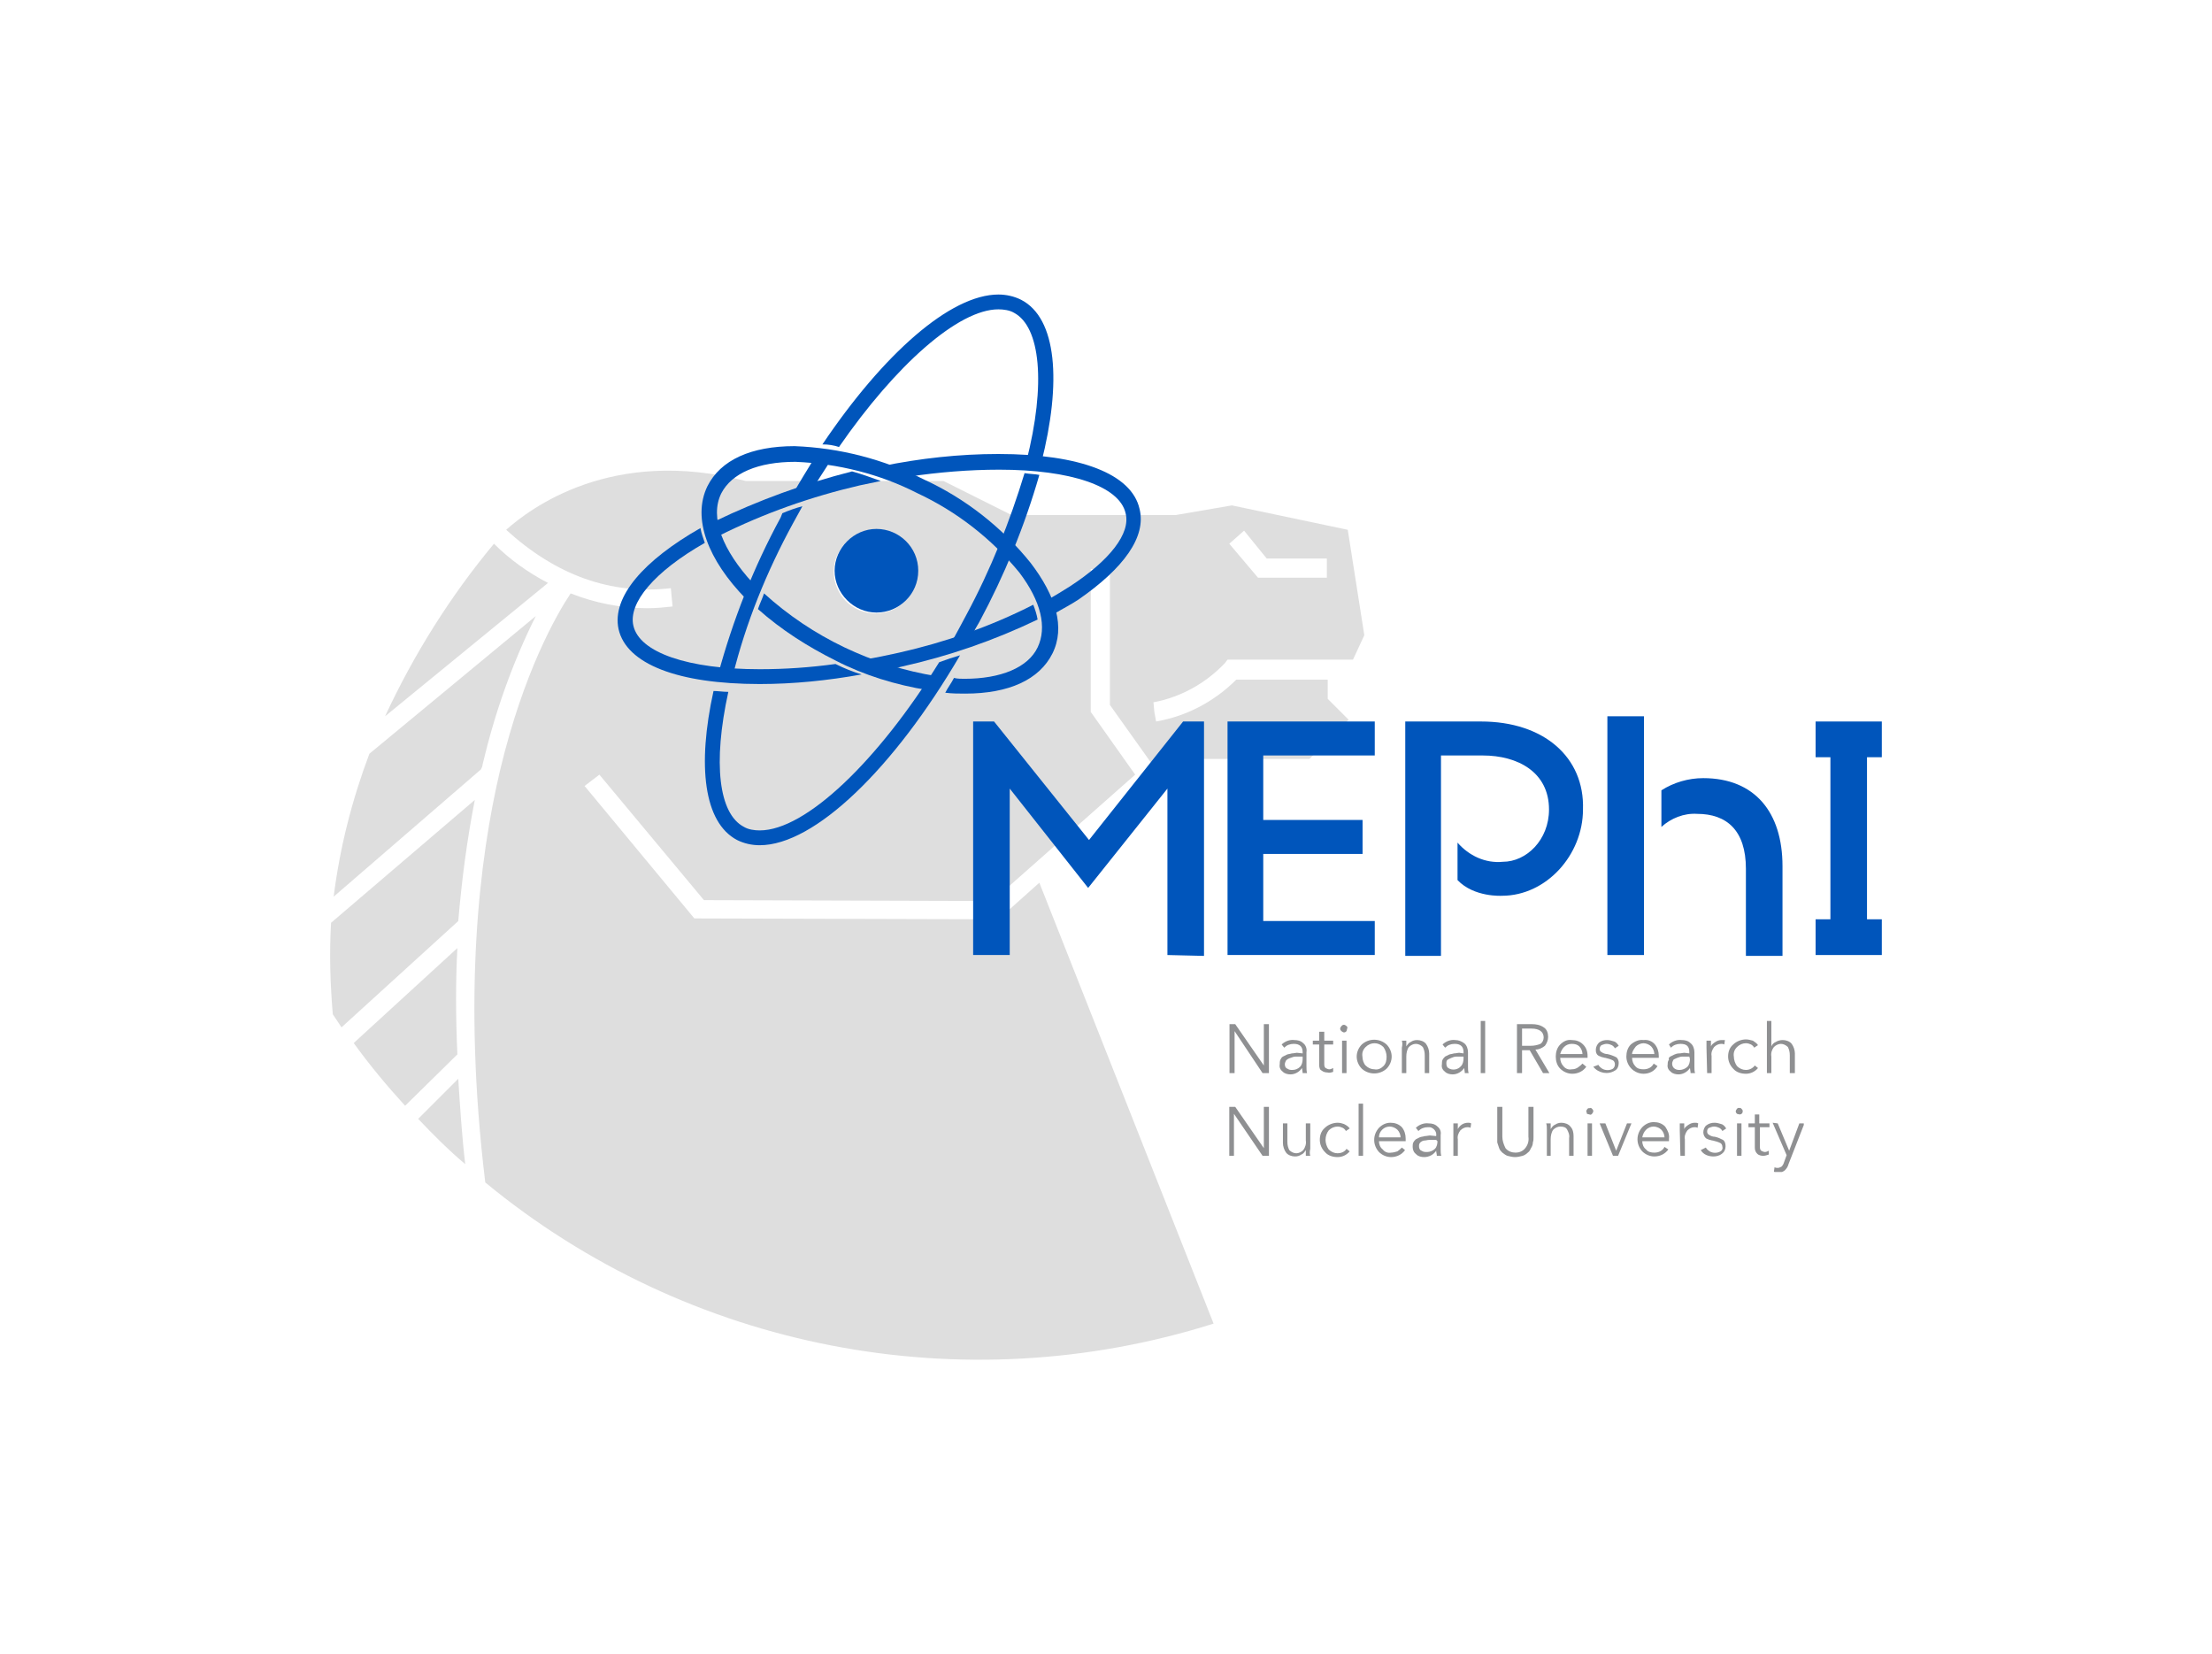 <?xml version="1.0" encoding="utf-8"?>
<!-- Generator: Adobe Illustrator 25.4.1, SVG Export Plug-In . SVG Version: 6.00 Build 0)  -->
<svg version="1.0" id="Layer_1" xmlns="http://www.w3.org/2000/svg" xmlns:xlink="http://www.w3.org/1999/xlink" x="0px" y="0px"
	 viewBox="0 0 253.9 189.8" style="enable-background:new 0 0 253.9 189.8;" xml:space="preserve">
<style type="text/css">
	.st0{fill:#8F9092;}
	.st1{fill:#DEDEDE;}
	.st2{fill:#0055BB;}
	.st3{fill-rule:evenodd;clip-rule:evenodd;fill:#0055BB;}
</style>
<symbol  id="New_Symbol" viewBox="-45.2 -11.9 90.4 23.9">
	<path class="st0" d="M-44.2-11.4l4.5,6.5l0,0v-6.5h0.8v7.7h-1l-4.4-6.6l0,0v6.6h-0.8v-7.7H-44.2z"/>
	<path class="st0" d="M-33.6-6.8V-7c0-0.9-0.5-1.3-1.4-1.3c-0.6,0-1.1,0.2-1.5,0.6l-0.4-0.5c0.5-0.5,1.3-0.8,2-0.7
		c0.5,0,1,0.1,1.4,0.5c0.4,0.3,0.6,0.9,0.5,1.4v2.2c0,0.4,0,0.8,0.1,1.1h-0.7c0-0.3-0.1-0.6-0.1-0.8l0,0c-0.4,0.6-1.1,1-1.8,1
		c-0.4,0-0.9-0.1-1.2-0.4c-0.4-0.3-0.6-0.7-0.5-1.2c0-0.2,0-0.5,0.1-0.7c0.1-0.2,0.2-0.4,0.4-0.5c0.2-0.1,0.4-0.2,0.6-0.3
		c0.2-0.1,0.5-0.1,0.8-0.2c0.3,0,0.6-0.1,0.8-0.1L-33.6-6.8z M-33.6-6.3h-0.2c-0.3,0-0.7,0-0.9,0c-0.3,0-0.5,0.1-0.8,0.2
		C-35.8-6-36-5.9-36.2-5.7c-0.1,0.2-0.2,0.4-0.2,0.6c0,0.3,0.1,0.6,0.4,0.7c0.3,0.2,0.5,0.2,0.8,0.2c0.5,0,0.9-0.2,1.2-0.5
		c0.3-0.3,0.4-0.8,0.4-1.2L-33.6-6.3z"/>
	<path class="st0" d="M-28.8-8.8v0.6h-1.4v3c0,0.3,0,0.5,0.2,0.7c0.2,0.1,0.4,0.2,0.6,0.2c0.2,0,0.4-0.1,0.6-0.2v0.6
		c-0.3,0.1-0.6,0.2-0.9,0.1c-0.3,0-0.7-0.1-0.9-0.3C-30.9-4.2-31-4.6-31-5v-3.2h-1v-0.6h1v-1.4h0.8v1.4H-28.8z"/>
	<path class="st0" d="M-26.7-11.1c0.1,0.1,0.2,0.2,0.1,0.4c0,0.1-0.1,0.3-0.1,0.4c-0.1,0.1-0.2,0.2-0.4,0.2c-0.1,0-0.3-0.1-0.4-0.2
		c-0.1-0.1-0.2-0.2-0.2-0.4c0-0.1,0.1-0.3,0.2-0.4c0.1-0.1,0.2-0.2,0.4-0.2C-27-11.3-26.8-11.2-26.7-11.1z M-26.7-8.8v5.1h-0.7v-5.1
		H-26.7z"/>
	<path class="st0" d="M-20.4-8.2c0.5,0.5,0.8,1.2,0.8,1.9c0,0.7-0.3,1.4-0.8,1.9c-1.1,1-2.8,1-3.9,0c-0.5-0.5-0.8-1.2-0.8-1.9
		c0-0.7,0.3-1.4,0.8-1.9C-23.2-9.2-21.5-9.2-20.4-8.2z M-20.9-4.8c0.4-0.4,0.5-0.9,0.5-1.5c0-0.5-0.2-1.1-0.5-1.5
		c-0.4-0.4-0.9-0.6-1.4-0.6c-0.5,0-1,0.2-1.4,0.6c-0.4,0.4-0.6,0.9-0.5,1.5c0,0.5,0.2,1.1,0.5,1.4c0.4,0.4,0.9,0.6,1.4,0.6
		C-21.8-4.2-21.3-4.4-20.9-4.8z"/>
	<path class="st0" d="M-18-8.8h0.7c0,0.4,0,0.7,0,0.9l0,0c0.2-0.3,0.4-0.6,0.7-0.7c0.3-0.2,0.6-0.3,1-0.3c0.5,0,1.1,0.2,1.4,0.6
		c0.3,0.4,0.5,1,0.5,1.5v3.1h-0.7v-2.8c0-0.5-0.1-0.9-0.3-1.3c-0.3-0.3-0.7-0.5-1.1-0.5c-0.4,0-0.8,0.2-1.1,0.5
		c-0.3,0.4-0.4,1-0.4,1.5v2.6h-0.7v-4C-17.9-8.1-17.9-8.5-18-8.8z"/>
	<path class="st0" d="M-8.3-6.8V-7c0-0.9-0.5-1.3-1.4-1.3c-0.6,0-1.1,0.2-1.5,0.6l-0.4-0.5c0.5-0.5,1.3-0.8,2-0.7
		c0.5,0,1,0.2,1.4,0.5c0.4,0.3,0.6,0.9,0.6,1.4v2.2c0,0.4,0,0.8,0.1,1.1h-0.6c0-0.3-0.1-0.6-0.1-0.8l0,0c-0.4,0.6-1.1,1-1.8,1
		c-0.4,0-0.9-0.1-1.2-0.4c-0.4-0.3-0.6-0.7-0.5-1.2c0-0.2,0-0.5,0.1-0.7c0.1-0.2,0.2-0.3,0.4-0.5c0.2-0.1,0.4-0.2,0.6-0.3
		c0.2-0.1,0.5-0.1,0.8-0.2c0.3,0,0.6-0.1,0.8-0.1L-8.3-6.8z M-8.3-6.3h-0.2c-0.3,0-0.7,0-0.9,0c-0.3,0-0.6,0.1-0.8,0.2
		c-0.2,0.1-0.5,0.2-0.6,0.3c-0.2,0.1-0.2,0.4-0.2,0.6c0,0.3,0.1,0.6,0.3,0.7c0.6,0.4,1.5,0.3,2-0.3c0.3-0.3,0.4-0.8,0.4-1.2
		L-8.3-6.3z"/>
	<path class="st0" d="M-4.9-11.9v8.2h-0.7v-8.2H-4.9z"/>
	<path class="st0" d="M0.9-7.3v3.6H0.1v-7.7h2.3c0.7,0,1.3,0.1,1.9,0.5C4.8-10.6,5-10,5-9.4c0,0.5-0.2,1-0.5,1.4
		C4-7.6,3.5-7.4,3-7.4l2.2,3.7h-1L2.1-7.3H0.9z M0.9-10.7V-8h1.4c0.5,0,1-0.1,1.5-0.3c0.3-0.2,0.5-0.6,0.5-1c0-0.9-0.7-1.4-1.9-1.4
		L0.9-10.7z"/>
	<path class="st0" d="M11.2-6.4c0,0.1,0,0.2,0,0.3H6.9c0,0.5,0.2,1,0.5,1.3c0.3,0.4,0.8,0.6,1.3,0.5c0.4,0,0.7-0.1,1-0.3
		c0.3-0.2,0.5-0.4,0.7-0.6L11-4.7C10.5-4,9.7-3.6,8.8-3.6c-0.7,0-1.4-0.3-1.9-0.8C6.4-4.9,6.2-5.6,6.2-6.3c0-0.7,0.2-1.4,0.7-1.9
		C7.4-8.7,8-9,8.7-8.9c0.7,0,1.3,0.2,1.8,0.7C11-7.7,11.2-7.1,11.2-6.4z M6.9-6.7h3.5c0-0.4-0.2-0.9-0.5-1.2
		C9.6-8.2,9.2-8.3,8.7-8.3c-0.5,0-0.9,0.2-1.2,0.5C7.2-7.5,7-7.1,6.9-6.7z"/>
	<path class="st0" d="M16.1-8l-0.6,0.4c-0.1-0.2-0.3-0.4-0.5-0.5c-0.2-0.1-0.5-0.2-0.8-0.2c-0.3,0-0.5,0.1-0.8,0.2
		c-0.2,0.1-0.3,0.4-0.3,0.6c0,0.2,0.1,0.4,0.3,0.5c0.3,0.2,0.6,0.3,0.9,0.3c0.5,0.1,1,0.3,1.4,0.5c0.3,0.2,0.4,0.6,0.4,0.9
		c0,0.5-0.2,1-0.6,1.2c-1.1,0.7-2.6,0.4-3.4-0.6L12.9-5c0.1,0.2,0.3,0.4,0.6,0.6c0.5,0.3,1.2,0.3,1.7,0c0.2-0.2,0.3-0.4,0.3-0.7
		c0-0.2-0.1-0.5-0.3-0.6C14.8-5.9,14.4-6,14-6.1c-0.2,0-0.3-0.1-0.5-0.1c-0.2-0.1-0.3-0.1-0.5-0.2c-0.2-0.1-0.3-0.2-0.4-0.4
		c-0.1-0.2-0.1-0.4-0.1-0.6c0-0.4,0.2-0.8,0.5-1.1c0.4-0.3,0.8-0.4,1.3-0.4c0.3,0,0.7,0.1,1,0.2C15.7-8.6,15.9-8.3,16.1-8z"/>
	<path class="st0" d="M22.4-6.4c0,0.2,0,0.3,0,0.3h-4.2c0,0.5,0.2,1,0.5,1.3c0.3,0.4,0.8,0.5,1.3,0.5c0.7,0,1.3-0.3,1.6-0.9l0.6,0.4
		C21.7-4,20.9-3.6,20-3.6c-0.7,0-1.4-0.3-1.9-0.8c-0.5-0.5-0.8-1.2-0.8-1.9c0-0.7,0.2-1.4,0.7-1.9C18.6-8.7,19.3-9,20-8.9
		c0.7-0.1,1.4,0.2,1.8,0.7C22.2-7.7,22.4-7.1,22.4-6.4z M18.2-6.7h3.5c0-0.4-0.2-0.9-0.5-1.2c-0.3-0.3-0.8-0.5-1.2-0.5
		c-0.4,0-0.9,0.2-1.2,0.5C18.5-7.5,18.2-7.1,18.2-6.7z"/>
	<path class="st0" d="M27.2-6.8V-7c0-0.9-0.4-1.3-1.4-1.3c-0.6,0-1.1,0.2-1.5,0.6L24-8.2c0.5-0.5,1.3-0.8,2-0.7c0.5,0,1,0.1,1.4,0.5
		c0.4,0.3,0.6,0.9,0.6,1.4v2.2c0,0.4,0,0.8,0.1,1.1h-0.7c0-0.3-0.1-0.6-0.1-0.8l0,0c-0.4,0.6-1.1,1-1.8,1c-0.4,0-0.9-0.1-1.2-0.4
		c-0.4-0.3-0.6-0.7-0.5-1.2c0-0.2,0-0.5,0.2-0.7C23.9-6,24-6.2,24.2-6.3c0.2-0.1,0.4-0.2,0.6-0.3c0.2-0.1,0.5-0.2,0.8-0.2
		c0.3,0,0.6-0.1,0.8-0.1L27.2-6.8z M27.2-6.3H27c-0.3,0-0.7,0-0.9,0c-0.3,0-0.5,0.1-0.8,0.2c-0.2,0.1-0.5,0.2-0.6,0.3
		c-0.1,0.2-0.2,0.4-0.2,0.6c0,0.3,0.1,0.6,0.4,0.8c0.3,0.2,0.6,0.2,0.8,0.2c0.4,0,0.9-0.2,1.2-0.5c0.3-0.3,0.4-0.8,0.4-1.2L27.2-6.3
		z"/>
	<path class="st0" d="M29.9-7.7c0-0.4,0-0.8,0-1.1h0.7c0,0.4,0,0.6,0,0.9l0,0c0.1-0.3,0.4-0.5,0.7-0.7c0.3-0.2,0.6-0.3,1-0.3
		c0.2,0,0.3,0,0.5,0l-0.1,0.7c-0.2-0.1-0.3-0.1-0.5-0.1c-0.4,0-0.8,0.2-1.1,0.5c-0.3,0.4-0.5,0.9-0.4,1.4v2.7h-0.7L29.9-7.7z"/>
	<path class="st0" d="M38-8.1l-0.6,0.4c-0.1-0.2-0.3-0.4-0.5-0.5c-0.2-0.1-0.5-0.2-0.8-0.2c-0.5,0-1,0.2-1.4,0.6
		c-0.4,0.4-0.6,0.9-0.5,1.5c0,0.5,0.2,1.1,0.5,1.5c0.4,0.4,0.9,0.6,1.4,0.6c0.6,0,1.1-0.3,1.4-0.7L38-4.5c-0.5,0.6-1.2,0.9-1.9,0.9
		c-0.7,0-1.5-0.2-2-0.8c-0.5-0.5-0.8-1.2-0.8-1.9c0-0.7,0.2-1.4,0.8-1.9c0.5-0.5,1.3-0.8,2-0.8c0.4,0,0.7,0.1,1.1,0.2
		C37.5-8.6,37.8-8.4,38-8.1z"/>
	<path class="st0" d="M40.1-7.9L40.1-7.9c0.1-0.3,0.4-0.6,0.7-0.7c0.3-0.2,0.7-0.3,1.1-0.3c0.5,0,1.1,0.2,1.4,0.6
		c0.3,0.4,0.5,1,0.5,1.5v3.1H43v-2.8c0-0.5-0.1-0.9-0.3-1.3c-0.3-0.3-0.7-0.5-1.1-0.5c-0.4,0-0.8,0.2-1.1,0.5
		c-0.3,0.4-0.5,0.9-0.4,1.5v2.6h-0.7v-8.2h0.7L40.1-7.9z"/>
	<path class="st0" d="M-44.2,1.6l4.5,6.5l0,0V1.6h0.8v7.7h-1l-4.5-6.6l0,0v6.6h-0.8V1.6H-44.2z"/>
	<path class="st0" d="M-32.4,9.3h-0.7c0-0.4,0-0.6,0-0.9l0,0c-0.2,0.3-0.4,0.6-0.7,0.7c-0.3,0.2-0.6,0.3-1,0.3
		c-0.5,0-1.1-0.2-1.4-0.6c-0.3-0.4-0.5-1-0.5-1.5V4.2h0.7v2.9c0,0.5,0.1,0.9,0.3,1.3c0.3,0.3,0.7,0.5,1.1,0.5c0.4,0,0.8-0.2,1.1-0.5
		c0.3-0.4,0.5-1,0.4-1.5V4.2h0.7v4C-32.5,8.6-32.5,9-32.4,9.3z"/>
	<path class="st0" d="M-26.2,5l-0.6,0.4c-0.1-0.2-0.3-0.4-0.5-0.5c-0.2-0.1-0.5-0.2-0.8-0.2c-0.5,0-1,0.2-1.4,0.6
		C-29.8,5.7-30,6.2-30,6.8c0,0.5,0.2,1.1,0.5,1.5c0.4,0.4,0.9,0.6,1.4,0.6c0.5,0,1.1-0.2,1.4-0.7l0.5,0.4c-0.5,0.6-1.2,0.9-1.9,0.9
		c-0.7,0-1.5-0.2-2-0.8c-0.5-0.5-0.8-1.2-0.8-1.9c0-0.7,0.2-1.4,0.8-1.9c0.5-0.5,1.3-0.8,2-0.8c0.4,0,0.7,0.1,1,0.2
		C-26.7,4.5-26.4,4.7-26.2,5z"/>
	<path class="st0" d="M-24.1,1.1v8.2h-0.7V1.1H-24.1z"/>
	<path class="st0" d="M-17.4,6.6c0,0.1,0,0.3,0,0.4h-4.2c0,0.5,0.2,1,0.6,1.3c0.3,0.4,0.8,0.6,1.3,0.5c0.3,0,0.7-0.1,1-0.2
		c0.3-0.2,0.5-0.4,0.7-0.6l0.5,0.4c-0.5,0.7-1.3,1.1-2.2,1.1c-0.7,0-1.4-0.3-1.9-0.8c-1-1.1-1-2.7,0-3.8c0.5-0.5,1.1-0.8,1.8-0.8
		c0.7,0,1.3,0.2,1.8,0.7C-17.6,5.3-17.4,5.9-17.4,6.6z M-21.6,6.4h3.4c0-0.4-0.2-0.9-0.5-1.2c-0.3-0.3-0.8-0.5-1.2-0.5
		c-0.5,0-0.9,0.2-1.2,0.5C-21.4,5.5-21.6,5.9-21.6,6.4z"/>
	<path class="st0" d="M-12.6,6.2V6.1c0.1-0.6-0.4-1.2-1-1.3c-0.1,0-0.2,0-0.3,0c-0.6,0-1.1,0.2-1.5,0.6l-0.4-0.5
		c0.5-0.5,1.3-0.8,2-0.7c0.5,0,1,0.1,1.4,0.5C-12,5-11.8,5.5-11.9,6v2.2c0,0.4,0,0.8,0.1,1.1h-0.7c0-0.3-0.1-0.5-0.1-0.8l0,0
		c-0.4,0.6-1.1,1-1.9,1c-0.4,0-0.9-0.1-1.2-0.4c-0.4-0.3-0.6-0.7-0.6-1.2c0-0.2,0-0.5,0.1-0.7c0.1-0.2,0.2-0.3,0.4-0.5
		c0.2-0.1,0.4-0.2,0.6-0.3c0.2-0.1,0.5-0.1,0.8-0.2c0.3,0,0.6-0.1,0.8-0.1L-12.6,6.2z M-12.6,6.8h-0.2c-0.3,0-0.6,0-0.9,0
		c-0.3,0-0.5,0.1-0.8,0.1c-0.2,0-0.5,0.2-0.6,0.3c-0.2,0.2-0.2,0.4-0.2,0.6c0,0.3,0.1,0.6,0.4,0.7c0.3,0.2,0.5,0.2,0.9,0.2
		c0.4,0,0.9-0.2,1.2-0.5c0.3-0.3,0.4-0.8,0.4-1.2L-12.6,6.8z"/>
	<path class="st0" d="M-9.9,5.3c0-0.4,0-0.8,0-1.1h0.7c0,0.4,0,0.6,0,0.9l0,0c0.3-0.6,0.9-1,1.6-1c0.2,0,0.3,0,0.5,0.1l-0.1,0.7
		c-0.2-0.1-0.3-0.1-0.5-0.1c-0.4,0-0.8,0.2-1.1,0.5c-0.3,0.4-0.5,0.9-0.4,1.4v2.6h-0.7L-9.9,5.3z"/>
	<path class="st0" d="M1,9.3C0.6,9.4,0.2,9.5-0.2,9.5c-0.4,0-0.8-0.1-1.2-0.2C-1.7,9.2-1.9,9-2.2,8.8c-0.2-0.2-0.4-0.4-0.5-0.7
		C-2.8,7.8-2.9,7.5-3,7.2C-3,7-3,6.7-3,6.4V1.6h0.8v4.7c0,0.6,0.2,1.2,0.5,1.8c0.4,0.5,1,0.7,1.6,0.7C0.4,8.8,1,8.6,1.4,8.1
		C1.8,7.6,2,7,1.9,6.3V1.6h0.8v4.8c0,0.3,0,0.5-0.1,0.8C2.6,7.5,2.5,7.8,2.3,8.1C2.2,8.3,2.1,8.6,1.8,8.8C1.6,9,1.3,9.2,1,9.3z"/>
	<path class="st0" d="M4.7,4.2h0.7c0,0.4,0,0.6,0,0.9l0,0c0.2-0.3,0.4-0.6,0.7-0.7c0.3-0.2,0.6-0.3,1-0.3c0.5,0,1.1,0.2,1.4,0.6
		c0.4,0.4,0.5,1,0.5,1.5v3.1H8.3V6.5C8.4,6,8.2,5.6,8,5.2C7.8,4.8,7.4,4.7,6.9,4.7c-0.4,0-0.8,0.2-1.1,0.5C5.5,5.6,5.4,6.2,5.4,6.7
		v2.6H4.8v-4C4.8,4.9,4.8,4.5,4.7,4.2z"/>
	<path class="st0" d="M11.9,1.9C12,2,12.1,2.1,12.1,2.3c0,0.1-0.1,0.3-0.2,0.4c-0.1,0.1-0.2,0.2-0.4,0.1c-0.1,0-0.3-0.1-0.4-0.1
		C11.1,2.5,11,2.4,11,2.3c0-0.1,0.1-0.3,0.2-0.4c0.1-0.1,0.2-0.1,0.4-0.1C11.7,1.7,11.8,1.8,11.9,1.9z M11.9,4.2v5.1h-0.7V4.2H11.9z
		"/>
	<path class="st0" d="M18.1,4.2l-2.1,5.1h-0.8l-2.1-5.1H14l1.7,4.3l0,0l1.7-4.3L18.1,4.2z"/>
	<path class="st0" d="M24,6.6c0,0.1,0,0.2,0,0.4h-4.2c0,0.5,0.2,1,0.6,1.3c0.3,0.4,0.8,0.5,1.3,0.5c0.7,0,1.3-0.3,1.6-0.9l0.6,0.4
		c-0.5,0.7-1.3,1.1-2.2,1.1c-0.7,0-1.4-0.3-1.9-0.8c-1-1.1-1-2.7,0-3.8c0.5-0.5,1.1-0.8,1.8-0.8c0.7,0,1.3,0.2,1.8,0.7
		C23.8,5.3,24.1,5.9,24,6.6z M19.8,6.4h3.5c0-0.4-0.2-0.9-0.5-1.2c-0.3-0.3-0.8-0.5-1.2-0.5c-0.5,0-0.9,0.2-1.2,0.5
		C20.1,5.5,19.9,5.9,19.8,6.4z"/>
	<path class="st0" d="M25.7,5.3c0-0.4,0-0.8,0-1.1h0.7c0,0.4,0,0.6,0,0.9l0,0c0.1-0.3,0.4-0.5,0.7-0.7c0.3-0.2,0.6-0.3,1-0.3
		c0.2,0,0.3,0,0.5,0.1l-0.1,0.7c-0.2-0.1-0.3-0.1-0.5-0.1c-0.4,0-0.8,0.2-1.1,0.5c-0.3,0.4-0.5,0.9-0.4,1.4v2.6h-0.7L25.7,5.3z"/>
	<path class="st0" d="M33,5l-0.6,0.4c-0.1-0.2-0.3-0.4-0.5-0.5c-0.2-0.1-0.5-0.2-0.8-0.2c-0.3,0-0.5,0.1-0.8,0.2
		c-0.2,0.1-0.3,0.3-0.3,0.6c0,0.2,0.1,0.4,0.3,0.5c0.3,0.2,0.6,0.3,0.9,0.3c0.5,0.1,0.9,0.3,1.3,0.5c0.3,0.2,0.4,0.6,0.4,1
		c0,0.5-0.2,0.9-0.6,1.2c-0.4,0.3-0.9,0.4-1.3,0.4c-0.8,0-1.6-0.3-2-1L29.8,8c0.1,0.2,0.3,0.4,0.6,0.6c0.5,0.3,1.2,0.3,1.7,0
		c0.2-0.1,0.4-0.4,0.3-0.7c0-0.2-0.1-0.5-0.3-0.6c-0.4-0.2-0.8-0.3-1.2-0.4c-0.2,0-0.3-0.1-0.5-0.1c-0.2-0.1-0.3-0.1-0.5-0.2
		c-0.3-0.2-0.5-0.6-0.5-1c0-0.4,0.2-0.9,0.5-1.1c0.4-0.3,0.8-0.4,1.3-0.4c0.3,0,0.7,0.1,1,0.2C32.6,4.4,32.8,4.7,33,5z"/>
	<path class="st0" d="M35.4,1.9c0.1,0.1,0.2,0.2,0.2,0.4c0,0.3-0.2,0.5-0.5,0.5c0,0,0,0,0,0c-0.1,0-0.3-0.1-0.4-0.1
		c-0.1-0.1-0.2-0.2-0.2-0.4c0-0.1,0.1-0.3,0.2-0.4c0.1-0.1,0.2-0.2,0.4-0.1C35.2,1.7,35.3,1.8,35.4,1.9z M35.4,4.2v5.1h-0.7V4.2
		H35.4z"/>
	<path class="st0" d="M39.8,4.2v0.6h-1.5v3c0,0.3,0,0.5,0.2,0.7c0.2,0.1,0.4,0.2,0.6,0.2c0.2,0,0.4-0.1,0.6-0.2v0.6
		c-0.3,0.1-0.6,0.2-0.9,0.2c-0.3,0-0.7-0.1-0.9-0.3c-0.3-0.3-0.4-0.6-0.4-1V4.8h-1V4.2h1V2.8h0.7v1.4H39.8z"/>
	<path class="st0" d="M41.1,4.2l1.8,4.3l0,0l1.6-4.3h0.8l-2.5,6.4c-0.1,0.4-0.3,0.7-0.6,1c-0.3,0.2-0.6,0.4-1,0.3
		c-0.2,0-0.4,0-0.7-0.1l0.1-0.7c0.2,0.1,0.4,0.1,0.5,0.1c0.2,0,0.4-0.1,0.6-0.2c0.2-0.2,0.3-0.4,0.4-0.7l0.4-1.1l-2.2-5.1L41.1,4.2z
		"/>
</symbol>
<path class="st1" d="M52.5,108.8l-11.9,10.9c1.8,2.5,3.8,4.9,5.9,7.2l6-5.9C52.3,116.6,52.3,112.5,52.5,108.8z"/>
<path class="st1" d="M54.5,91.8l-16.5,14.1c-0.2,3.5-0.1,7,0.2,10.5l1,1.5l13.4-12.2C53,101,53.6,96.4,54.5,91.8z"/>
<path class="st1" d="M48,128.4c1.7,1.8,3.5,3.6,5.4,5.2c-0.4-3.4-0.6-6.7-0.8-9.8L48,128.4z"/>
<path class="st1" d="M55.4,87.7c1.4-5.9,3.4-11.6,6.1-17L42.4,86.5c-2,5.3-3.4,10.8-4.1,16.4l16.9-14.6
	C55.3,88.1,55.4,87.9,55.4,87.7z"/>
<path class="st1" d="M56.7,62.4c-5,6-9.2,12.7-12.5,19.8l18.7-15.3C60.6,65.7,58.5,64.2,56.7,62.4z"/>
<path class="st1" d="M140.6,76.1l0.3-0.4h14.4l1.3-2.8l-1.9-12.1L141.4,58l-6.4,1.1h-18.9l-7.8-3.9H85.6c-15.4-4-24.8,3.2-27.5,5.6
	c5.7,5.2,12,7.5,18.9,6.7l0.2,2.1c-0.9,0.1-1.9,0.2-2.9,0.2c-3,0-6-0.6-8.8-1.7c-1.6,2.4-5.4,9-8.1,20.3
	c-2.4,10.2-4.3,25.8-1.7,47.3c23.3,19.2,54.8,25.3,83.6,16.2l-20-50.6l-4.7,4.2l-34.9-0.1L67.1,90.2l1.7-1.3l12,14.4l33.1,0.1
	l16.4-14.5l-5.1-7.2V65.3h2.2v15.6l4.7,6.6l0.4-0.4h17.8l4.5-4.5l-2.4-2.4v-2.2h-10.5c-2.5,2.5-5.7,4.2-9.2,4.8l-0.2-1.1l-0.1-1.1
	C135.5,80,138.3,78.5,140.6,76.1z M142.8,60.9l2.6,3.2h6.9v2.2h-7.9l-3.3-3.9L142.8,60.9z M100.5,70.4c-2.7,0-4.8-2.2-4.8-4.8
	s2.2-4.8,4.8-4.8s4.8,2.2,4.8,4.8S103.2,70.4,100.5,70.4L100.5,70.4z"/>
<path class="st2" d="M112.4,71.4c2.9-5.4,5.2-11,6.9-16.9c-0.5-0.1-1.1-0.1-1.7-0.2c-1.7,5.6-3.9,11.1-6.7,16.3
	c-0.6,1.1-1.1,2.1-1.7,3.1c0.8-0.3,1.6-0.5,2.4-0.8C111.8,72.4,112.1,71.9,112.4,71.4z"/>
<path class="st2" d="M91,60.1c0.4-0.7,0.7-1.3,1.1-2c-0.8,0.2-1.6,0.5-2.3,0.8l-0.2,0.5c-3.1,5.7-5.5,11.8-7.2,18.1
	c0.6,0,1.1,0.1,1.7,0.1C85.6,71.5,88,65.6,91,60.1z"/>
<path class="st2" d="M87.7,68.1c-0.2,0.6-0.5,1.2-0.7,1.8c2.7,2.4,5.7,4.3,8.9,5.9c3.3,1.7,6.9,2.8,10.6,3.4c0.3-0.5,0.7-1.1,1-1.6
	C100.1,76.4,93.2,73.1,87.7,68.1L87.7,68.1z"/>
<path class="st2" d="M118.3,64.6c-3.3-4.1-7.5-7.4-12.3-9.6c-4.6-2.3-9.6-3.6-14.8-3.8c-5,0-8.5,1.6-10,4.6
	c-1.8,3.7,0.1,8.5,4.4,12.9c0.2-0.6,0.5-1.2,0.8-1.8c-3.4-3.7-5-7.5-3.6-10.3c1.2-2.3,4.2-3.6,8.5-3.6c4.9,0.2,9.7,1.4,14,3.6
	c4.5,2.1,8.5,5.2,11.7,9.1c2.5,3.3,3.2,6.3,2.1,8.6s-4.2,3.6-8.4,3.6c-0.4,0-0.8,0-1.2-0.1c-0.3,0.6-0.7,1.1-1,1.7
	c0.8,0.1,1.6,0.1,2.3,0.1c5,0,8.5-1.6,10-4.6S121.2,68.4,118.3,64.6z"/>
<path class="st2" d="M107.8,76c-7,11.3-15.3,19.3-20.6,19.3c-0.6,0-1.3-0.1-1.8-0.4c-2.9-1.5-3.6-7.3-1.8-15.5
	c-0.6,0-1.2-0.1-1.7-0.1c-1.9,8.6-1.1,15.1,2.7,17.1c0.8,0.4,1.7,0.6,2.6,0.6c6.3,0,15.4-8.8,23-21.8
	C109.5,75.4,108.6,75.7,107.8,76z"/>
<path class="st2" d="M103.2,74.9c-1.4,0.3-2.7,0.6-4.1,0.8c1.1,0.4,2.2,0.8,3.2,1.1c0.4-0.1,0.8-0.2,1.2-0.3
	c5.4-1.2,10.6-3,15.6-5.4c-0.1-0.6-0.3-1.2-0.5-1.7C113.7,71.9,108.5,73.7,103.2,74.9z"/>
<path class="st2" d="M82.1,59.8c0.1,0.6,0.2,1.2,0.4,1.7c5.2-2.6,10.6-4.5,16.2-5.8l2.4-0.5c-1.1-0.4-2.2-0.8-3.3-1.1
	C92.3,55.5,87.1,57.4,82.1,59.8z"/>
<path class="st2" d="M95.9,76.2c-2.9,0.4-5.8,0.6-8.7,0.6c-8.2,0-13.8-1.9-14.5-5c-0.6-2.6,2.4-6.2,8.2-9.5
	c-0.2-0.6-0.4-1.1-0.5-1.7c-6.5,3.7-10.2,7.9-9.4,11.6c0.9,4,6.8,6.3,16.2,6.3c3.9,0,7.8-0.4,11.7-1.1
	C97.9,77.1,96.9,76.7,95.9,76.2z"/>
<path class="st2" d="M130.8,58.4c-0.9-4-6.8-6.3-16.2-6.3c-4.5,0-9,0.5-13.4,1.4c1,0.4,2.1,0.8,3.1,1.2c3.4-0.5,6.9-0.8,10.4-0.8
	c8.2,0,13.8,1.9,14.5,5c0.6,2.3-1.8,5.4-6.4,8.4c-0.8,0.5-1.6,1-2.5,1.5c0.2,0.5,0.4,1.1,0.6,1.7c1-0.6,2-1.1,2.9-1.7
	C129,65.2,131.6,61.6,130.8,58.4z"/>
<path class="st3" d="M105.4,65.5c0,2.7-2.2,4.8-4.8,4.8s-4.8-2.2-4.8-4.8s2.2-4.8,4.8-4.8l0,0C103.2,60.7,105.4,62.8,105.4,65.5z"/>
<path class="st2" d="M93.4,55.9c0.6-1,1.3-2,1.9-3c-0.6-0.1-1.2-0.2-1.9-0.2c-0.8,1.3-1.6,2.6-2.4,4C91.8,56.3,92.6,56.1,93.4,55.9z
	"/>
<path class="st2" d="M96.3,51.3c6.5-9.4,13.7-15.8,18.3-15.8c0.6,0,1.3,0.1,1.8,0.4c3,1.6,3.7,8.1,1.4,17.1c0.6,0,1.1,0.1,1.7,0.2
	c2.4-9.4,1.8-16.7-2.3-18.8c-0.8-0.4-1.7-0.6-2.6-0.6c-5.5,0-13.2,6.8-20.2,17.2C95.1,51,95.7,51.1,96.3,51.3z"/>
<path class="st2" d="M134,109.6V90.5l-9.1,11.4l-9-11.4v19.1h-4.2V82.8h2.4L125,96.4l10.8-13.6h2.4v26.9L134,109.6z"/>
<path class="st2" d="M156.4,94.1V98h-11.4v7.7h12.8v3.9h-16.9V82.8h16.9v3.9h-12.8v7.4H156.4z"/>
<polygon class="st2" points="216,86.9 216,82.8 214.3,82.8 210.1,82.8 208.4,82.8 208.4,86.9 210.1,86.9 210.1,105.5 208.4,105.5 
	208.4,109.6 210.1,109.6 214.3,109.6 216,109.6 216,105.5 214.3,105.5 214.3,86.9 "/>
<path class="st2" d="M170,82.8h-8.7v26.9h4.1v-23h4.8c4,0,7.6,1.9,7.6,6.2c0,3.5-2.6,6-5.3,6c-2,0.2-3.9-0.7-5.2-2.2v4.3
	c1.9,2,5.1,1.8,5.1,1.8c5.1,0,9.3-4.7,9.3-9.9C181.9,86.9,177.2,82.8,170,82.8z"/>
<path class="st2" d="M195.5,89.3c-1.7,0-3.4,0.5-4.8,1.4v4.2c1.1-1,2.6-1.6,4.1-1.5c3.4,0,5.6,1.9,5.6,6.3v10h4.2V99.4
	C204.6,93.2,201.4,89.3,195.5,89.3z"/>
<rect x="184.5" y="82.2" class="st2" width="4.2" height="27.4"/>
<g>
	<defs>
		<rect id="SVGID_1_" x="141.1" y="117.1" width="66" height="17.4"/>
	</defs>
	<clipPath id="SVGID_00000075847626705787049930000006737378004164136882_">
		<use xlink:href="#SVGID_1_"  style="overflow:visible;"/>
	</clipPath>
	<g style="clip-path:url(#SVGID_00000075847626705787049930000006737378004164136882_);">
		
			<use xlink:href="#New_Symbol"  width="90.4" height="23.9" x="-45.2" y="-11.9" transform="matrix(0.73 0 0 0.73 174.049 125.854)" style="overflow:visible;"/>
	</g>
</g>
</svg>
